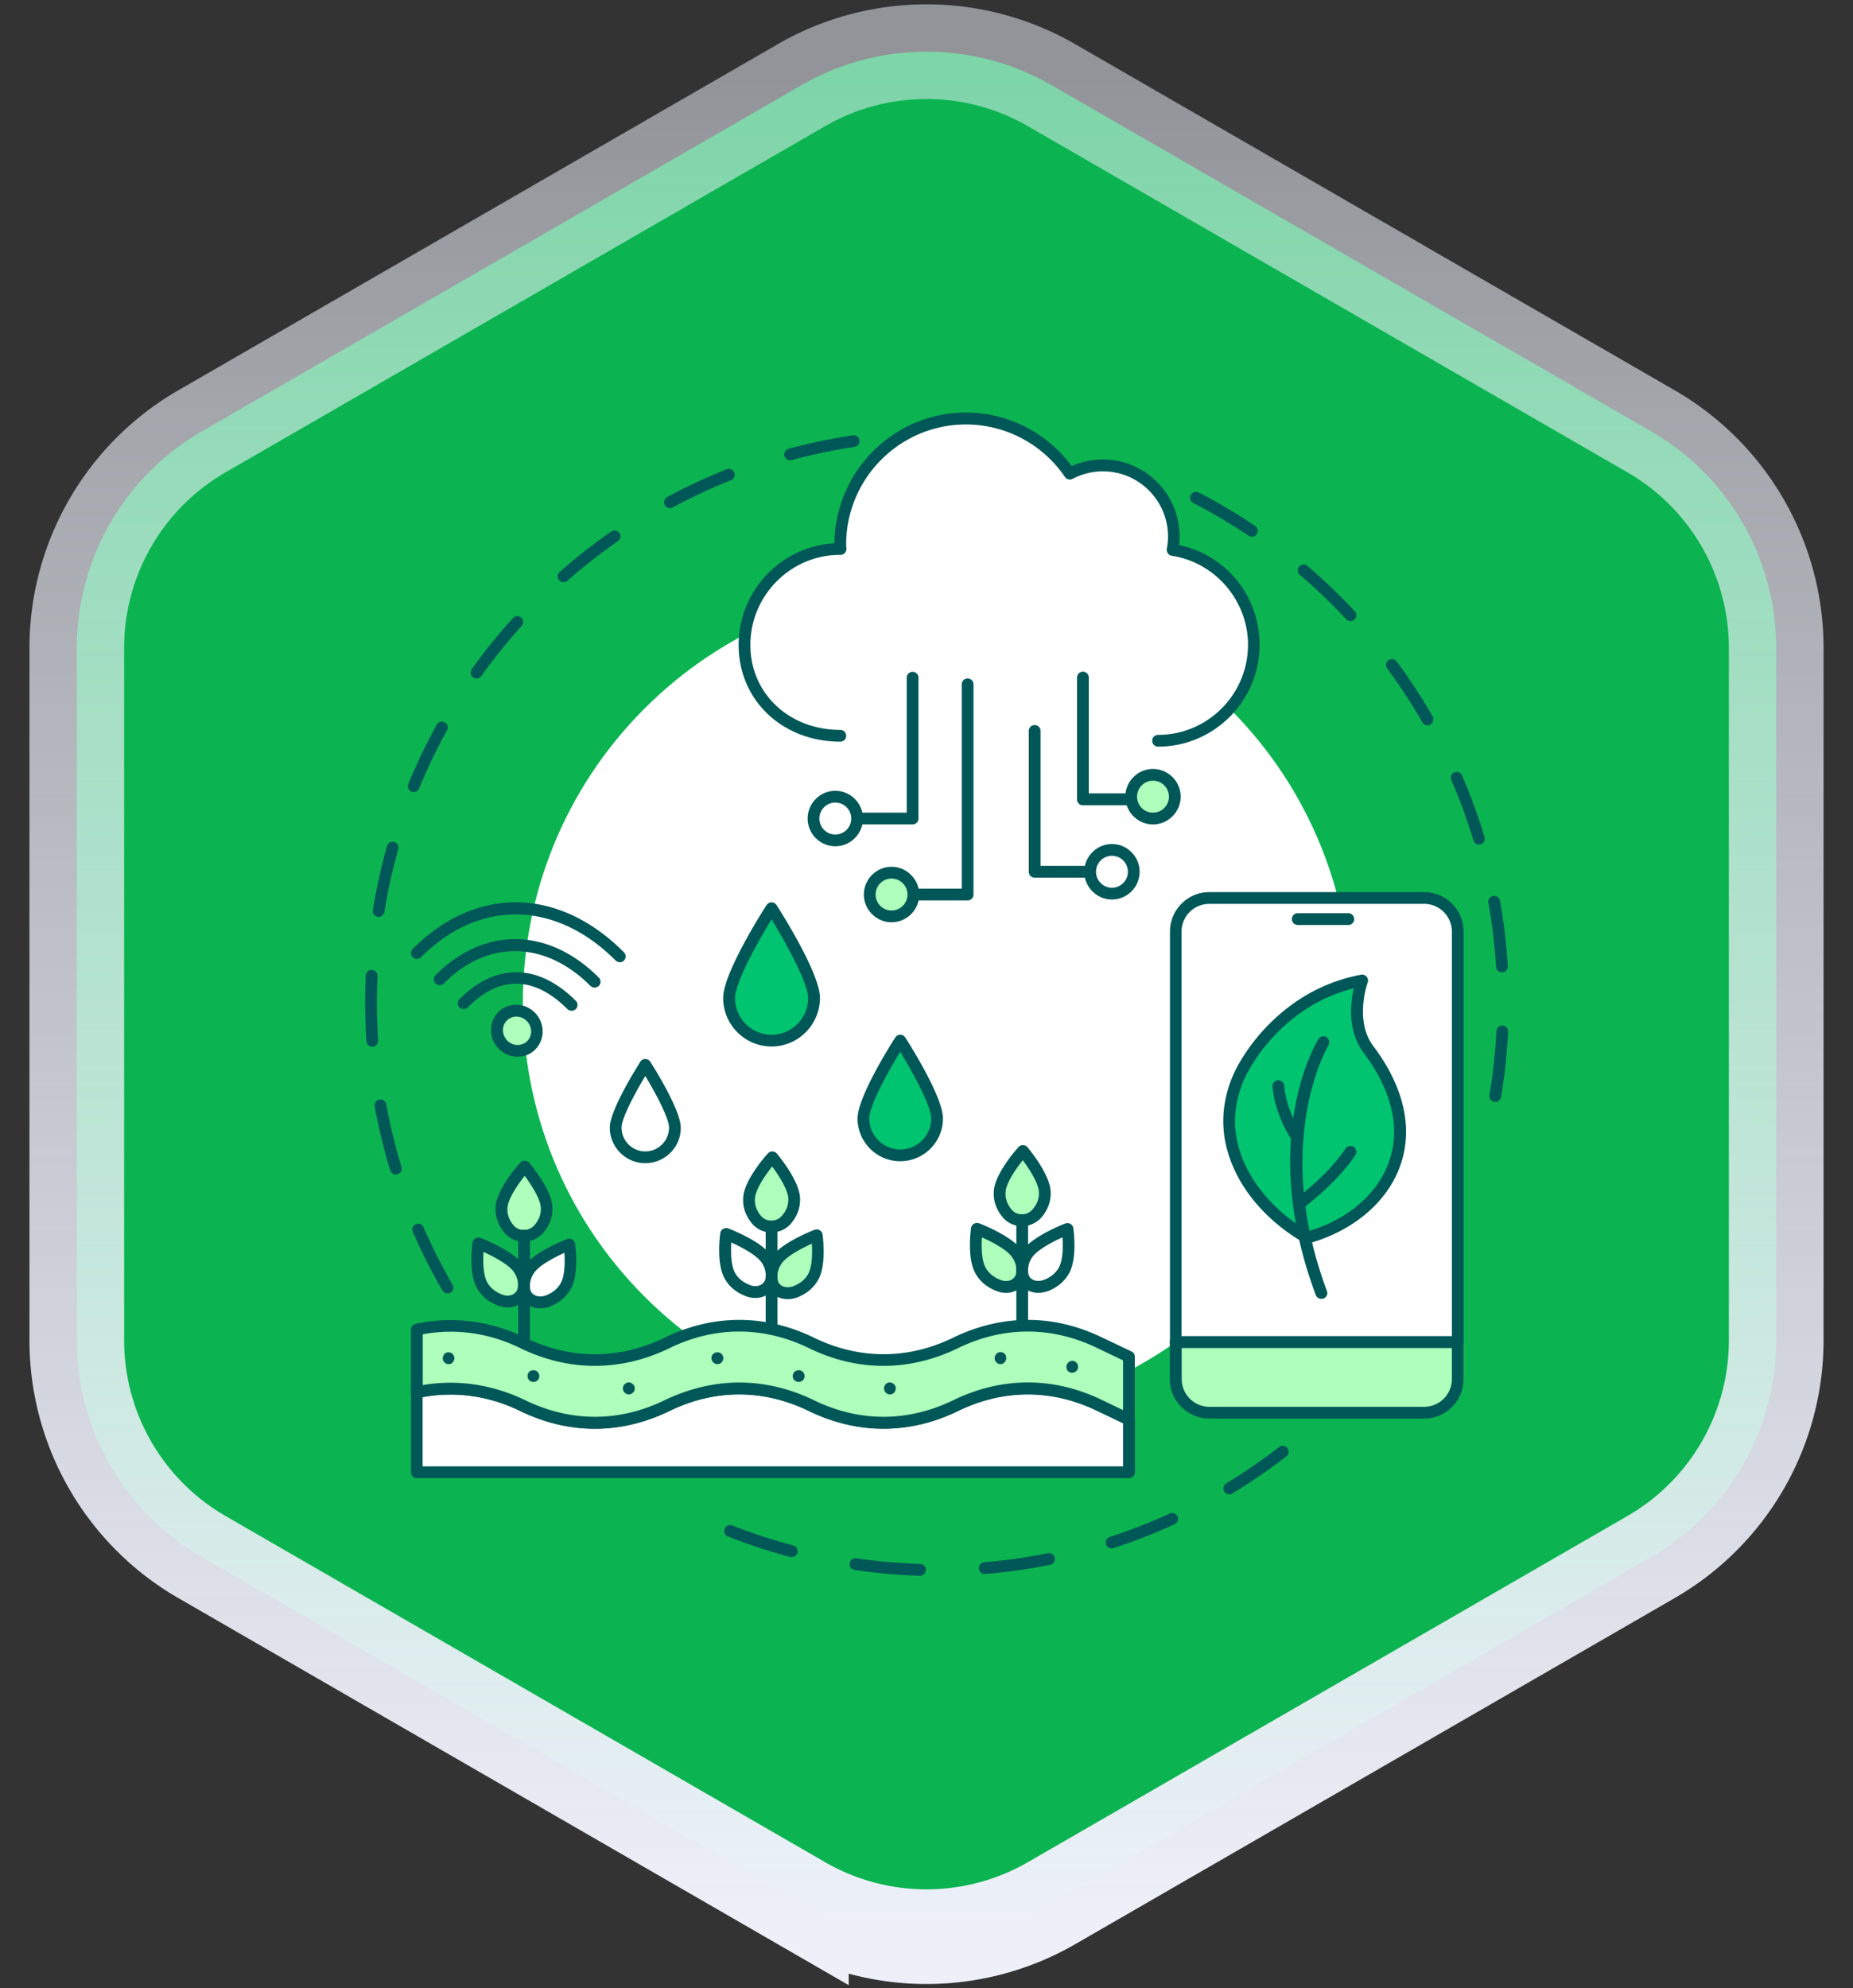 <svg width="274" height="294" fill="none" xmlns="http://www.w3.org/2000/svg"><rect width="100%" height="100%" fill="#333333" stroke="none"/><path d="M118.5 281.402a37.002 37.002 0 0037 0l88.646-51.18a37.001 37.001 0 0018.5-32.043V95.82a37.002 37.002 0 00-18.5-32.042L155.5 12.598a37 37 0 00-37 0l-88.645 51.18a37 37 0 00-18.5 32.042v102.36a37 37 0 0018.5 32.043l88.645 51.18z" fill="#0BB451" stroke="url(#paint0_linear)" stroke-width="14"/><g clip-path="url(#clip0)"><path d="M66.183 191.248a.895.895 0 01-.756-.423 83.316 83.316 0 01-4.38-8.672c-.2-.445 0-.958.445-1.136a.839.839 0 011.134.445 86.627 86.627 0 004.29 8.493c.245.424.111.959-.311 1.182a.916.916 0 01-.422.111zm-7.67-17.588a.854.854 0 01-.823-.624 86.89 86.89 0 01-2.29-9.429.882.882 0 01.69-1.025.88.88 0 011.022.691 88.999 88.999 0 002.246 9.251c.133.468-.111.958-.578 1.092-.111.022-.178.044-.267.044zm-3.468-18.903a.875.875 0 01-.867-.824 92.837 92.837 0 01-.178-5.596c0-1.359.022-2.741.089-4.101a.856.856 0 01.911-.825c.49.022.845.424.823.914a81.41 81.41 0 00-.089 4.035c0 1.828.067 3.678.178 5.483a.89.89 0 01-.8.937c-.023-.023-.045-.023-.067-.023zm.934-19.17c-.045 0-.09 0-.134-.023a.864.864 0 01-.711-1.003 85.652 85.652 0 012.09-9.473.865.865 0 011.067-.602.859.859 0 01.6 1.07c-.845 3.031-1.556 6.152-2.045 9.295-.09.424-.467.736-.867.736zm5.202-18.48a.882.882 0 01-.334-.067.851.851 0 01-.467-1.136 85.446 85.446 0 014.202-8.761c.245-.424.756-.58 1.178-.334a.852.852 0 01.334 1.181 82.066 82.066 0 00-4.113 8.582.866.866 0 01-.8.535zm9.292-16.785a.866.866 0 01-.711-1.382 79.341 79.341 0 016.091-7.557.873.873 0 011.223-.067c.356.334.378.87.067 1.226a82.528 82.528 0 00-5.958 7.4.887.887 0 01-.712.38zm12.85-14.244c-.245 0-.49-.09-.645-.29a.859.859 0 01.089-1.226 81.786 81.786 0 017.625-5.974.857.857 0 011.2.223c.267.401.178.936-.222 1.203-2.579 1.806-5.113 3.768-7.47 5.863a.912.912 0 01-.577.2zm15.74-10.945a.823.823 0 01-.757-.468.878.878 0 01.356-1.182c2.846-1.538 5.802-2.898 8.781-4.102a.877.877 0 011.134.49.88.88 0 01-.489 1.138 81.608 81.608 0 00-8.603 4.012.8.8 0 01-.423.112zm17.784-7.067a.901.901 0 01-.845-.646c-.133-.468.156-.936.623-1.07 3.112-.847 6.291-1.494 9.492-1.984a.874.874 0 01.979.736.875.875 0 01-.734.98 82.9 82.9 0 00-9.293 1.94.779.779 0 01-.222.044zM136.032 233h-.022a80.274 80.274 0 01-6.136-.424 65.585 65.585 0 01-3.512-.445.875.875 0 01-.734-.981.873.873 0 01.978-.736 92.02 92.02 0 003.446.424c2.001.2 4.024.334 6.025.401.489.022.867.423.845.892-.045.49-.423.869-.89.869zm9.582-.268a.87.87 0 01-.867-.802c-.045-.49.311-.892.8-.936a83.174 83.174 0 009.404-1.338.864.864 0 011.023.691.866.866 0 01-.69 1.026 81.587 81.587 0 01-9.603 1.359h-.067zm-28.545-2.496c-.066 0-.155 0-.222-.022a82.502 82.502 0 01-9.204-3.032.88.88 0 01-.489-1.137.876.876 0 011.134-.49c2.935 1.159 5.98 2.14 9.026 2.964a.89.89 0 01.622 1.07c-.133.379-.489.647-.867.647zm47.308-1.293a.883.883 0 01-.823-.602.859.859 0 01.556-1.092 85.628 85.628 0 008.848-3.455.88.88 0 011.156.423c.2.446 0 .959-.422 1.159a83.767 83.767 0 01-9.026 3.522c-.111.045-.2.045-.289.045zm17.407-7.98a.923.923 0 01-.756-.424.895.895 0 01.289-1.204 85.31 85.31 0 007.825-5.372.877.877 0 011.223.156.883.883 0 01-.156 1.226 84.638 84.638 0 01-8.003 5.484.684.684 0 01-.422.134zm39.304-58.025c-.044 0-.089 0-.133-.022-.467-.089-.801-.535-.712-1.003.289-1.694.512-3.433.69-5.127.155-1.427.266-2.898.333-4.325.022-.49.422-.869.911-.825a.87.87 0 01.823.914c-.067 1.472-.2 2.965-.333 4.414a84.738 84.738 0 01-.712 5.239.863.863 0 01-.867.735zm1.001-19.17a.875.875 0 01-.867-.825 84.489 84.489 0 00-1.134-9.452.848.848 0 01.711-1.003.847.847 0 011.001.714 83.008 83.008 0 011.156 9.652.858.858 0 01-.823.914h-.044zm-3.402-18.881a.853.853 0 01-.822-.624 79.652 79.652 0 00-3.268-8.939.86.86 0 01.444-1.137c.445-.178.956.022 1.134.446a84.623 84.623 0 013.335 9.117c.133.468-.111.959-.578 1.092a.78.78 0 01-.245.045zm-7.603-17.633a.844.844 0 01-.756-.445 85.548 85.548 0 00-5.202-7.958c-.289-.38-.2-.937.178-1.226.378-.29.934-.201 1.223.178a84.885 84.885 0 015.313 8.114.863.863 0 01-.311 1.181c-.134.134-.289.156-.445.156zm-11.382-15.425a.928.928 0 01-.645-.268 83.183 83.183 0 00-6.869-6.576.879.879 0 01-.089-1.226.873.873 0 011.223-.089 86.513 86.513 0 017.002 6.71.855.855 0 01-.044 1.226.936.936 0 01-.578.223zm-14.584-12.461a.847.847 0 01-.489-.156 83.879 83.879 0 00-8.181-4.837.876.876 0 01.801-1.56 80.47 80.47 0 018.336 4.948c.4.267.512.802.245 1.204a.828.828 0 01-.712.401z" fill="#005757"/><path d="M181.871 191.665c23.918-23.983 23.918-62.867 0-86.85-23.918-23.983-62.697-23.983-86.615 0-23.918 23.983-23.918 62.867 0 86.85 23.918 23.983 62.697 23.983 86.615 0z" fill="#fff"/><path d="M171.246 109.528c7.826 0 14.161-6.353 14.161-14.2 0-7.11-5.224-12.973-12.004-14.02.111-.647.2-1.294.2-1.985 0-5.817-4.691-10.521-10.493-10.521-1.756 0-3.424.446-4.891 1.204-3.357-4.904-8.981-8.137-15.362-8.137-10.27 0-18.585 8.337-18.585 18.636 0 .2.022.424.022.624h-.022c-7.825 0-14.161 6.353-14.161 14.2 0 7.846 6.336 13.419 14.161 13.419l46.974.78z" fill="#fff"/><path d="M171.246 110.398a.856.856 0 01-.867-.87c0-.49.378-.869.867-.869 7.336 0 13.294-5.974 13.294-13.33 0-6.51-4.846-12.171-11.271-13.152-.244-.045-.444-.156-.578-.357a1 1 0 01-.155-.669c.111-.624.178-1.226.178-1.805 0-5.328-4.313-9.652-9.627-9.652-1.578 0-3.09.379-4.49 1.114a.88.88 0 01-1.134-.29 17.701 17.701 0 00-14.628-7.757c-9.759 0-17.718 7.958-17.718 17.766 0 .112 0 .2.022.312 0 .09.022.2.022.29a.97.97 0 01-.244.646.92.92 0 01-.712.268c-7.269 0-13.249 5.974-13.249 13.33 0 7.156 5.713 12.55 13.294 12.55.489 0 .867.379.867.87 0 .49-.378.869-.867.869-8.559 0-15.028-6.13-15.028-14.289 0-8.025 6.269-14.6 14.161-15.046.133-10.7 8.803-19.327 19.452-19.327 6.18 0 11.96 2.943 15.628 7.913a11.307 11.307 0 014.602-.98c6.269 0 11.36 5.104 11.36 11.39 0 .424-.022.848-.066 1.271 6.936 1.471 11.893 7.535 11.893 14.735.022 8.292-6.736 15.069-15.006 15.069z" fill="#005757"/><path d="M143.08 133.135h-12.561a.855.855 0 01-.867-.869c0-.491.378-.87.867-.87h11.694v-30.205c0-.49.378-.869.867-.869s.867.379.867.869v31.075c0 .49-.378.869-.867.869zm24.031-14.066h-6.98a.855.855 0 01-.867-.869v-18.012c0-.49.378-.87.867-.87s.867.38.867.87v17.12h6.113c.489 0 .867.379.867.869 0 .513-.378.892-.867.892z" fill="#005757"/><path d="M134.943 121.9h-11.916a.855.855 0 01-.867-.869c0-.491.378-.87.867-.87h11.049V100.21c0-.49.378-.869.867-.869s.867.379.867.869v20.821a.87.87 0 01-.867.869z" fill="#005757"/><path d="M126.656 121.772a3.232 3.232 0 00-2.396-3.888 3.222 3.222 0 00-3.878 2.403 3.232 3.232 0 002.396 3.888 3.223 3.223 0 003.878-2.403z" fill="#fff"/><path d="M123.516 125.132c-2.245 0-4.09-1.85-4.09-4.101 0-2.252 1.845-4.102 4.09-4.102 2.246 0 4.091 1.85 4.091 4.102 0 2.251-1.845 4.101-4.091 4.101zm0-6.464a2.36 2.36 0 00-2.356 2.363 2.36 2.36 0 002.356 2.362 2.36 2.36 0 002.357-2.362 2.36 2.36 0 00-2.357-2.363zm41.394 11.101h-11.915a.856.856 0 01-.867-.87v-20.82c0-.49.378-.869.867-.869s.867.379.867.869v19.951h11.048c.49 0 .867.379.867.869 0 .491-.377.87-.867.87z" fill="#005757"/><path d="M166.703 131.188a3.24 3.24 0 000-4.571 3.218 3.218 0 00-4.559 0 3.238 3.238 0 000 4.571 3.216 3.216 0 004.559 0z" fill="#fff"/><path d="M164.421 133.001c-2.245 0-4.09-1.85-4.09-4.102 0-2.251 1.845-4.101 4.09-4.101 2.246 0 4.091 1.85 4.091 4.101 0 2.252-1.823 4.102-4.091 4.102zm0-6.465a2.36 2.36 0 00-2.356 2.363 2.36 2.36 0 002.356 2.363 2.361 2.361 0 002.357-2.363 2.361 2.361 0 00-2.357-2.363z" fill="#005757"/><path d="M134.961 133.014a3.232 3.232 0 00-2.396-3.888 3.222 3.222 0 00-3.878 2.402 3.233 3.233 0 002.396 3.889 3.223 3.223 0 003.878-2.403z" fill="#ADFFBB"/><path d="M131.831 136.367c-2.246 0-4.091-1.85-4.091-4.102 0-2.251 1.845-4.101 4.091-4.101 2.245 0 4.09 1.85 4.09 4.101a4.1 4.1 0 01-4.09 4.102zm0-6.464a2.36 2.36 0 00-2.357 2.362 2.361 2.361 0 002.357 2.363 2.36 2.36 0 002.356-2.363 2.375 2.375 0 00-2.356-2.362z" fill="#005757"/><path d="M172.771 120.083a3.238 3.238 0 000-4.571 3.217 3.217 0 00-4.558 0 3.238 3.238 0 000 4.571 3.215 3.215 0 004.558 0z" fill="#ADFFBB"/><path d="M170.49 121.9c-2.245 0-4.09-1.85-4.09-4.102 0-2.251 1.845-4.101 4.09-4.101 2.246 0 4.091 1.85 4.091 4.101 0 2.252-1.845 4.102-4.091 4.102zm0-6.464a2.36 2.36 0 00-2.356 2.362 2.36 2.36 0 002.356 2.363 2.36 2.36 0 002.357-2.363 2.36 2.36 0 00-2.357-2.362z" fill="#005757"/><path d="M141.435 207.788l-.223.112c-6.869 3.277-14.25 3.277-21.119 0l-.223-.112c-6.869-3.299-14.25-3.299-21.119 0l-.222.112c-6.87 3.299-14.25 3.299-21.12 0l-.222-.112c-5.046-2.407-10.36-3.054-15.54-1.917v11.815h105.286v-7.802l-4.401-2.096c-6.847-3.299-14.228-3.299-21.097 0z" fill="#fff"/><path d="M166.934 218.555H61.648a.855.855 0 01-.867-.869v-11.815c0-.401.289-.758.689-.847 5.38-1.181 10.96-.49 16.117 1.984l.223.112c6.669 3.187 13.716 3.187 20.363 0l.222-.112c7.159-3.433 14.717-3.433 21.876 0l.222.112c6.669 3.187 13.694 3.187 20.364 0l.222-.112c7.158-3.433 14.717-3.433 21.853 0l4.402 2.096c.311.133.489.445.489.78v7.802c0 .468-.4.869-.889.869zm-104.42-1.739h103.553v-6.375l-3.913-1.872c-6.669-3.188-13.694-3.188-20.364 0l-.222.111c-7.158 3.433-14.717 3.433-21.875 0l-.223-.111c-6.669-3.188-13.716-3.188-20.363 0l-.222.111c-7.159 3.433-14.717 3.433-21.876 0l-.222-.111c-4.58-2.207-9.515-2.876-14.295-1.984v10.231h.023z" fill="#005757"/><path d="M162.554 198.493c-6.869-3.277-14.25-3.277-21.119 0l-.223.111c-6.869 3.299-14.25 3.277-21.119 0l-.223-.111c-6.869-3.299-14.25-3.299-21.119 0l-.222.111c-6.87 3.299-14.25 3.299-21.12 0l-.222-.111c-5.046-2.408-10.36-3.054-15.54-1.917v9.273c5.18-1.137 10.516-.49 15.54 1.917l.222.112c6.87 3.299 14.25 3.299 21.12 0l.222-.112c6.869-3.299 14.25-3.299 21.119 0l.223.112c6.869 3.299 14.25 3.299 21.119 0l.223-.112c6.869-3.277 14.25-3.277 21.119 0l4.402 2.095v-9.273l-4.402-2.095z" fill="#ADFFBB"/><path d="M130.652 211.244c-3.668 0-7.358-.847-10.937-2.564l-.222-.111c-6.67-3.188-13.717-3.188-20.364 0l-.222.111c-7.159 3.433-14.717 3.433-21.876 0l-.222-.111c-4.802-2.296-9.982-2.943-14.984-1.851a.796.796 0 01-.733-.178.89.89 0 01-.334-.669v-9.273a.88.88 0 01.69-.847c5.38-1.181 10.96-.49 16.117 1.984l.222.112c6.67 3.187 13.717 3.187 20.364 0l.222-.112c7.158-3.433 14.717-3.433 21.875 0l.223.112c6.669 3.187 13.694 3.187 20.363 0l.223-.112c7.158-3.433 14.717-3.433 21.853 0l4.401 2.095c.312.134.489.446.489.781v9.273c0 .29-.155.579-.4.735a.873.873 0 01-.844.045l-4.402-2.095c-6.669-3.188-13.694-3.188-20.364 0l-.222.111c-3.557 1.717-7.247 2.564-10.916 2.564zm-21.341-6.822c3.668 0 7.358.848 10.937 2.564l.223.111c6.669 3.188 13.694 3.188 20.363 0l.223-.111c7.158-3.433 14.717-3.433 21.853 0l3.156 1.516v-7.356l-3.912-1.873c-6.669-3.188-13.694-3.188-20.364 0l-.222.112c-7.158 3.432-14.717 3.432-21.853 0l-.222-.112c-6.67-3.188-13.717-3.188-20.364 0l-.222.112c-7.159 3.432-14.717 3.432-21.876 0l-.222-.112c-4.58-2.207-9.515-2.875-14.294-1.984v7.512c5.046-.869 10.226-.111 15.05 2.185l.222.111c6.67 3.188 13.717 3.188 20.364 0l.222-.111c3.579-1.694 7.27-2.564 10.938-2.564z" fill="#005757"/><path d="M78.876 204.333a.912.912 0 01-.622-.245.916.916 0 010-1.248c.044-.045.089-.067.133-.112.045-.022.09-.044.156-.067a.416.416 0 01.156-.044.85.85 0 01.333 0c.045 0 .111.022.156.044.044.023.11.045.155.067a.6.6 0 01.134.112.895.895 0 01.266.624.844.844 0 01-.266.624c-.134.156-.356.245-.6.245zm14.117 1.851a.856.856 0 01-.623-.268.843.843 0 01-.266-.624c0-.045 0-.112.022-.178a.41.41 0 01.045-.156c.022-.045.044-.112.089-.157a.589.589 0 01.11-.133c.045-.045.09-.067.134-.112.045-.022.089-.067.156-.089a.416.416 0 01.155-.044c.267-.067.578.044.778.245.045.044.067.089.112.133.022.045.066.09.088.157a.41.41 0 01.045.156c.022.044.022.111.022.178a.894.894 0 01-.067.334.842.842 0 01-.2.29.854.854 0 01-.289.201.65.65 0 01-.31.067zm13.094-4.481a.88.88 0 01-.333-.067.83.83 0 01-.289-.201.892.892 0 01-.267-.624c0-.044 0-.111.022-.178.022-.045.022-.111.045-.156.022-.045.044-.111.089-.156a.57.57 0 01.111-.134c.311-.312.911-.312 1.222 0 .045.045.067.089.112.134.022.045.066.089.089.156a.417.417 0 01.044.156c.022.045.022.111.022.178a.916.916 0 01-.244.624.83.83 0 01-.289.201.885.885 0 01-.334.067zm12.005 2.63a.88.88 0 01-.333-.067 1.2 1.2 0 01-.289-.178.915.915 0 01-.245-.624c0-.067 0-.112.022-.178 0-.045.022-.112.045-.156.022-.045.044-.112.089-.157a.568.568 0 01.111-.133c.044-.045.089-.067.133-.112.045-.022.089-.044.156-.067a.413.413 0 01.155-.044.853.853 0 01.334 0c.067 0 .111.022.155.044.045.023.112.045.156.067a.578.578 0 01.133.112c.045.044.067.089.112.133.022.045.066.09.089.157a.412.412 0 01.044.156c0 .066.022.111.022.178a.88.88 0 01-.267.624.764.764 0 01-.289.178.799.799 0 01-.333.067zm13.494 1.85a.857.857 0 01-.8-.557.885.885 0 01-.067-.334c0-.223.089-.446.245-.624.044-.045.089-.067.133-.112.045-.022.089-.067.156-.089a.415.415 0 01.155-.045.9.9 0 01.778.246c.045.044.067.089.112.133.022.045.066.089.089.156a.422.422 0 01.044.156.444.444 0 01.022.179.903.903 0 01-.066.334c-.045.112-.112.201-.178.29a.878.878 0 01-.623.267zm16.362-4.48a.838.838 0 01-.622-.268.876.876 0 01-.245-.624c0-.223.089-.446.245-.624a.9.9 0 01.778-.245c.067.022.111.022.155.044.045.023.112.045.156.067a.876.876 0 01.378.736.915.915 0 01-.245.624.742.742 0 01-.6.29zm10.582 1.27a.898.898 0 01-.333-.066.81.81 0 01-.267-.179c-.178-.156-.245-.379-.245-.624 0-.067 0-.111.023-.178.022-.045.022-.112.044-.156.022-.045.045-.112.089-.156.022-.045.067-.089.111-.134.045-.045.089-.067.134-.112.044-.022.088-.066.155-.089a.417.417 0 01.156-.044.812.812 0 01.333 0c.045.022.111.022.156.044.044.023.111.045.155.089.045.023.089.067.134.112a.918.918 0 01.244.624.849.849 0 01-.555.803c-.112.066-.223.066-.334.066zm-92.192-1.27a.84.84 0 01-.622-.268c-.09-.067-.134-.178-.178-.267a.42.42 0 01-.044-.156c-.023-.045-.023-.112-.023-.179 0-.222.09-.445.245-.624.044-.044.089-.067.133-.111.045-.022.111-.067.156-.089a.4.4 0 01.155-.045.904.904 0 01.779.245.877.877 0 01.244.624c0 .067 0 .112-.022.179-.023.044-.023.111-.045.156-.022.044-.044.089-.089.156a.612.612 0 01-.11.134 1.032 1.032 0 01-.267.2c-.09.023-.2.045-.312.045z" fill="#005757"/><path d="M148.882 179.367c1.134 1.382 3.246 1.427 4.424.067.711-.803 1.289-1.895 1.178-3.322-.178-2.34-3.223-5.951-3.223-5.951l-.023.022s-3.156 3.522-3.401 5.84c-.156 1.405.378 2.519 1.045 3.344z" fill="#ADFFBB"/><path d="M151.127 181.306h-.066a3.733 3.733 0 01-2.846-1.382c-.956-1.181-1.401-2.541-1.245-3.967.267-2.542 3.268-5.952 3.624-6.331l.133-.134a.893.893 0 011.201.134c.333.401 3.223 3.901 3.423 6.442.111 1.427-.378 2.809-1.378 3.968a3.854 3.854 0 01-2.846 1.27zm-1.578-2.496a1.96 1.96 0 001.534.735h.044c.578 0 1.134-.245 1.534-.691.712-.802 1.023-1.694.956-2.675-.111-1.337-1.445-3.366-2.379-4.636-.978 1.226-2.378 3.254-2.534 4.57-.111.98.178 1.872.845 2.697z" fill="#005757"/><path d="M151.127 188.306c-.178 1.56-1.845 2.385-3.512 1.739-.978-.379-2.023-1.07-2.668-2.274-1.067-1.984-.511-6.108-.511-6.108h.022s4.357 1.694 5.78 3.5c.845 1.114 1 2.229.889 3.143z" fill="#ADFFBB"/><path d="M148.771 191.159c-.489 0-.978-.089-1.467-.29-1.423-.557-2.468-1.449-3.113-2.675-1.178-2.162-.667-6.174-.6-6.62a.775.775 0 01.356-.58.89.89 0 01.667-.156c.044 0 .133.023.177.045.467.178 4.624 1.828 6.136 3.767.867 1.115 1.223 2.408 1.067 3.767a2.986 2.986 0 01-1.467 2.252 3.273 3.273 0 01-1.756.49zm-3.579-8.203c-.089 1.382-.045 3.366.511 4.414.444.847 1.2 1.471 2.223 1.872.6.245 1.245.223 1.712-.067.244-.156.556-.446.622-.958.111-.892-.133-1.739-.711-2.475-.8-1.047-2.912-2.14-4.357-2.786z" fill="#005757"/><path d="M151.194 188.306c.178 1.56 1.845 2.385 3.512 1.739.979-.379 2.023-1.07 2.668-2.274 1.067-1.984.511-6.108.511-6.108h-.022s-4.357 1.694-5.78 3.5c-.867 1.114-1 2.229-.889 3.143z" fill="#fff"/><path d="M153.55 191.159a3.457 3.457 0 01-1.756-.468 3.025 3.025 0 01-1.467-2.251c-.156-1.36.2-2.653 1.067-3.768 1.512-1.939 5.669-3.588 6.136-3.767a.413.413 0 01.155-.044.882.882 0 01.667.156c.2.133.334.356.356.579.067.446.578 4.459-.6 6.621-.645 1.204-1.712 2.118-3.113 2.675-.466.156-.978.267-1.445.267zm-1.511-2.942c.066.535.378.825.622.958.467.268 1.089.29 1.712.067 1.023-.401 1.778-1.025 2.223-1.872.578-1.07.6-3.032.511-4.414-1.445.647-3.557 1.761-4.357 2.786-.578.736-.8 1.561-.711 2.475z" fill="#005757"/><path d="M151.149 196.398a.856.856 0 01-.867-.87v-15.113c0-.491.378-.87.867-.87.49 0 .867.379.867.87v15.113c0 .491-.377.87-.867.87z" fill="#005757"/><path d="M111.823 180.303c1.134 1.382 3.246 1.427 4.424.067.711-.802 1.289-1.895 1.178-3.321-.178-2.341-3.223-5.952-3.223-5.952l-.023.022s-3.156 3.522-3.401 5.841c-.156 1.426.378 2.518 1.045 3.343z" fill="#ADFFBB"/><path d="M114.068 182.242h-.067a3.733 3.733 0 01-2.845-1.382c-.956-1.181-1.401-2.541-1.245-3.967.267-2.542 3.268-5.952 3.624-6.331l.133-.134a.892.892 0 011.2.134c.334.401 3.224 3.901 3.424 6.442.111 1.427-.378 2.809-1.378 3.968a3.892 3.892 0 01-2.846 1.27zm-1.578-2.496c.378.468.933.735 1.534.735h.044c.578 0 1.134-.245 1.534-.691.712-.802 1.023-1.694.956-2.675-.111-1.337-1.445-3.366-2.379-4.636-.978 1.226-2.378 3.254-2.534 4.592-.111.958.178 1.85.845 2.675z" fill="#005757"/><path d="M114.046 189.086c-.178 1.56-1.845 2.385-3.513 1.739-.978-.379-2.023-1.07-2.667-2.274-1.067-1.984-.512-6.108-.512-6.108h.023s4.357 1.694 5.78 3.5c.844 1.114 1 2.207.889 3.143z" fill="#fff"/><path d="M111.689 191.917c-.489 0-.978-.089-1.467-.29-1.423-.557-2.467-1.449-3.112-2.675-1.178-2.162-.667-6.175-.6-6.62a.772.772 0 01.355-.58.883.883 0 01.667-.156c.045 0 .134.022.178.045.467.178 4.624 1.827 6.136 3.767.867 1.114 1.223 2.407 1.067 3.767a2.985 2.985 0 01-1.467 2.251c-.512.335-1.112.491-1.757.491zm-3.557-8.203c-.088 1.382-.044 3.366.512 4.413.444.847 1.2 1.472 2.223 1.873.6.245 1.245.223 1.712-.067.244-.156.555-.446.622-.959.111-.891-.133-1.738-.711-2.474-.823-1.025-2.912-2.14-4.358-2.786z" fill="#005757"/><path d="M114.113 189.264c.177 1.561 1.845 2.385 3.512 1.739.978-.379 2.023-1.07 2.668-2.274 1.067-1.984.511-6.108.511-6.108h-.022s-4.357 1.694-5.78 3.5c-.845 1.092-1.001 2.207-.889 3.143z" fill="#ADFFBB"/><path d="M116.469 192.095a3.454 3.454 0 01-1.756-.468 3.022 3.022 0 01-1.467-2.251c-.156-1.36.2-2.653 1.067-3.768 1.511-1.939 5.669-3.588 6.135-3.767a.422.422 0 01.156-.044c.245-.045.489 0 .667.156.2.133.333.356.356.579.066.446.578 4.459-.601 6.621-.644 1.204-1.711 2.117-3.112 2.675a4.054 4.054 0 01-1.445.267zm3.579-8.203c-1.445.646-3.557 1.761-4.357 2.786-.578.736-.823 1.583-.711 2.475.066.535.378.825.622.958.467.268 1.089.29 1.712.067 1.023-.401 1.778-1.025 2.223-1.872.556-1.048.6-3.032.511-4.414z" fill="#005757"/><path d="M114.09 197.334a.856.856 0 01-.867-.87v-15.113c0-.491.378-.87.867-.87s.867.379.867.87v15.113c0 .491-.4.87-.867.87z" fill="#005757"/><path d="M75.23 181.685c1.134 1.382 3.246 1.427 4.425.067.711-.802 1.289-1.895 1.178-3.321-.178-2.341-3.224-5.952-3.224-5.952l-.022.022s-3.157 3.522-3.401 5.841c-.156 1.404.378 2.519 1.045 3.343z" fill="#ADFFBB"/><path d="M77.454 183.602h-.067a3.733 3.733 0 01-2.846-1.382c-.956-1.181-1.4-2.541-1.245-3.968.267-2.541 3.268-5.951 3.624-6.33.045-.045.09-.09.156-.134a.884.884 0 011.178.134c.334.401 3.224 3.901 3.424 6.442.11 1.426-.378 2.809-1.379 3.968a3.818 3.818 0 01-2.845 1.27zm-1.556-2.474a1.96 1.96 0 001.534.736h.044a2.06 2.06 0 001.534-.691c.711-.803 1.022-1.695.956-2.675-.111-1.338-1.445-3.366-2.379-4.637-.978 1.226-2.379 3.254-2.534 4.592-.111.958.178 1.85.845 2.675z" fill="#005757"/><path d="M77.41 190.49c-.179 1.561-1.846 2.385-3.513 1.739-.978-.379-2.023-1.07-2.668-2.274-1.067-1.984-.511-6.108-.511-6.108h.022s4.357 1.695 5.78 3.5c.845 1.115 1 2.207.89 3.143z" fill="#ADFFBB"/><path d="M75.053 193.321a3.82 3.82 0 01-1.468-.29c-1.422-.557-2.467-1.449-3.112-2.675-1.178-2.162-.667-6.174-.6-6.62a.775.775 0 01.356-.58.89.89 0 01.667-.156c.044 0 .133.023.177.045.467.178 4.625 1.828 6.136 3.767.867 1.115 1.223 2.408 1.067 3.767a2.988 2.988 0 01-1.467 2.252c-.511.334-1.134.49-1.756.49zm-3.557-8.203c-.09 1.382-.045 3.366.511 4.414.445.847 1.2 1.471 2.223 1.872.6.245 1.245.223 1.712-.067.245-.156.556-.446.623-.958.11-.892-.134-1.739-.712-2.475-.822-1.025-2.912-2.14-4.357-2.786z" fill="#005757"/><path d="M77.52 190.624c.178 1.56 1.846 2.385 3.513 1.739.978-.379 2.023-1.07 2.668-2.274 1.067-1.984.51-6.108.51-6.108h-.021s-4.358 1.694-5.78 3.5c-.845 1.115-1 2.229-.89 3.143z" fill="#fff"/><path d="M79.877 193.455a3.455 3.455 0 01-1.756-.468 3.026 3.026 0 01-1.468-2.252c-.155-1.359.2-2.652 1.067-3.767 1.512-1.939 5.67-3.589 6.136-3.767a.418.418 0 01.156-.045.891.891 0 01.667.156c.2.134.333.357.355.58.067.446.578 4.458-.6 6.62-.644 1.204-1.712 2.118-3.112 2.675a4.032 4.032 0 01-1.445.268zm-1.49-2.943c.067.535.378.825.623.959.467.268 1.09.29 1.712.067 1.022-.401 1.778-1.026 2.223-1.873.578-1.047.6-3.031.511-4.413-1.445.646-3.557 1.761-4.357 2.786-.578.758-.823 1.583-.712 2.474z" fill="#005757"/><path d="M77.498 198.716a.855.855 0 01-.867-.869v-15.136c0-.491.378-.87.867-.87.49 0 .867.379.867.87v15.113c0 .491-.4.892-.867.892z" fill="#005757"/><path d="M138.545 165.368c0 3.009-2.446 5.461-5.447 5.461s-5.447-2.452-5.447-5.461c0-3.009 5.447-11.502 5.447-11.502s5.447 8.493 5.447 11.502z" fill="#00C46F"/><path d="M133.12 171.699c-3.49 0-6.313-2.831-6.313-6.331 0-3.188 5.002-11.079 5.58-11.97a.884.884 0 01.733-.402c.289 0 .578.156.734.402.578.891 5.58 8.782 5.58 11.97 0 3.5-2.846 6.331-6.314 6.331zm0-16.184c-1.734 2.831-4.579 7.914-4.579 9.853 0 2.519 2.045 4.592 4.579 4.592a4.594 4.594 0 004.58-4.592c-.023-1.939-2.868-7.022-4.58-9.853z" fill="#005757"/><path d="M120.36 147.58c0 3.477-2.802 6.308-6.292 6.308-3.49 0-6.269-2.831-6.269-6.308 0-3.478 6.291-13.264 6.291-13.264s6.27 9.786 6.27 13.264z" fill="#00C46F"/><path d="M114.09 154.735c-3.934 0-7.158-3.21-7.158-7.178 0-3.633 5.758-12.728 6.425-13.731a.886.886 0 01.733-.401c.289 0 .578.156.734.401.667 1.025 6.425 10.12 6.425 13.731-.022 3.968-3.224 7.178-7.159 7.178zm0-18.792c-2 3.255-5.402 9.318-5.402 11.637 0 2.987 2.423 5.416 5.402 5.416s5.403-2.429 5.403-5.416c0-2.319-3.424-8.382-5.403-11.637z" fill="#005757"/><path d="M99.818 166.728a4.38 4.38 0 11-8.759 0c0-2.43 4.38-9.273 4.38-9.273s4.38 6.843 4.38 9.273z" fill="#fff"/><path d="M95.416 171.988c-2.89 0-5.246-2.362-5.246-5.26 0-2.608 4.068-9.006 4.513-9.742a.888.888 0 01.733-.401c.29 0 .578.156.734.401.467.714 4.513 7.134 4.513 9.742.022 2.898-2.334 5.26-5.247 5.26zm0-12.884c-1.578 2.608-3.512 6.264-3.512 7.624a3.525 3.525 0 003.512 3.522 3.525 3.525 0 003.513-3.522c0-1.36-1.912-4.994-3.513-7.624zm-10.893-9.652a.954.954 0 01-.622-.245c-3.424-3.433-8.76-6.264-14.74-.245a.871.871 0 01-1.222 0 .876.876 0 010-1.226c5.38-5.395 11.649-5.306 17.207.245a.876.876 0 010 1.226.954.954 0 01-.623.245z" fill="#005757"/><path d="M87.924 146.019a.954.954 0 01-.622-.245c-6.692-6.71-15.206-6.866-21.675-.357a.87.87 0 01-1.223 0 .876.876 0 010-1.226c7.225-7.244 16.696-7.088 24.143.357a.876.876 0 010 1.226.954.954 0 01-.623.245z" fill="#005757"/><path d="M91.66 142.274a.954.954 0 01-.622-.245c-8.893-8.917-20.186-9.095-28.79-.49a.871.871 0 01-1.222 0 .876.876 0 010-1.226c9.337-9.363 21.608-9.184 31.234.49a.876.876 0 010 1.226.858.858 0 01-.6.245z" fill="#005757"/><path d="M78.499 150.344c1.178 1.181 1.222 3.053.089 4.19-1.134 1.137-3.002 1.115-4.18-.067-1.178-1.181-1.223-3.053-.089-4.19 1.134-1.137 3.001-1.115 4.18.067z" fill="#ADFFBB"/><path d="M76.542 156.251h-.066a3.914 3.914 0 01-2.713-1.159 3.934 3.934 0 01-1.156-2.72 3.753 3.753 0 011.067-2.719c1.468-1.472 3.89-1.449 5.403.066a3.936 3.936 0 011.156 2.72 3.757 3.757 0 01-1.068 2.72 3.619 3.619 0 01-2.623 1.092zm-.2-5.93c-.511 0-1.022.201-1.4.58a2.024 2.024 0 00-.578 1.449c.022.557.244 1.092.644 1.516.4.401.934.646 1.512.646.556 0 1.067-.2 1.445-.579.378-.379.578-.892.578-1.449a2.334 2.334 0 00-.645-1.516c-.444-.446-1-.647-1.556-.647z" fill="#005757"/><path d="M215.53 198.426v5.484c0 2.742-2.223 4.971-4.957 4.971h-31.768c-2.735 0-4.958-2.229-4.958-4.971v-5.484h41.683z" fill="#ADFFBB"/><path d="M210.595 209.75h-31.79c-3.201 0-5.825-2.608-5.825-5.84v-5.484c0-.49.378-.869.867-.869h41.683c.489 0 .867.379.867.869v5.484c.023 3.232-2.601 5.84-5.802 5.84zm-35.858-10.455v4.615c0 2.251 1.822 4.101 4.09 4.101h31.768a4.1 4.1 0 004.091-4.101v-4.615h-39.949z" fill="#005757"/><path d="M215.53 137.749v60.677h-41.66v-60.677c0-2.742 2.223-4.971 4.957-4.971h31.768c2.735 0 4.935 2.229 4.935 4.971z" fill="#fff"/><path d="M215.53 199.295h-41.661a.855.855 0 01-.867-.869v-60.677c0-3.21 2.601-5.84 5.825-5.84h31.768c3.201 0 5.824 2.608 5.824 5.84v60.677c0 .49-.4.869-.889.869zm-40.794-1.738h39.949v-59.808c0-2.251-1.823-4.102-4.09-4.102h-31.79a4.1 4.1 0 00-4.091 4.102v59.808h.022z" fill="#005757"/><path d="M199.368 136.768h-7.469a.855.855 0 01-.867-.869c0-.491.378-.869.867-.869h7.469c.49 0 .867.378.867.869 0 .49-.377.869-.867.869z" fill="#005757"/><path d="M201.414 144.971s-.445 1.204-.667 2.898c-.267 2.096-.156 4.994 1.623 7.356 5.535 7.379 5.691 14.2 2.69 19.327-2.357 4.012-6.603 7-11.761 8.448 0 0-8.981-4.592-11.16-13.842-.911-3.812-.2-7.825 1.69-11.235 1.156-2.118 3.179-4.904 6.069-7.379 2.912-2.519 6.736-4.703 11.516-5.573z" fill="#00C46F"/><path d="M193.299 183.87a.87.87 0 01-.4-.089c-.378-.201-9.359-4.882-11.604-14.423-.912-3.901-.289-8.114 1.778-11.859.889-1.605 2.868-4.726 6.269-7.623 3.513-3.01 7.514-4.927 11.916-5.752.311-.066.623.067.823.29.2.245.266.58.155.87 0 .022-.422 1.136-.6 2.697-.222 1.872-.178 4.57 1.445 6.71 5.313 7.066 6.269 14.266 2.734 20.307-2.445 4.146-6.802 7.289-12.271 8.85-.089 0-.156.022-.245.022zm6.87-37.739c-3.535.891-6.803 2.585-9.693 5.06-3.179 2.719-5.046 5.64-5.869 7.155-1.867 3.366-2.445 7.134-1.623 10.611 1.845 7.824 8.893 12.216 10.427 13.107 4.89-1.449 8.736-4.28 10.893-7.958 3.157-5.394 2.223-11.903-2.623-18.368-1.979-2.63-2.068-5.796-1.779-7.98.067-.624.178-1.159.267-1.627z" fill="#005757"/><path d="M195.389 192.051a.894.894 0 01-.822-.557c-8.559-22.871 0-37.249.378-37.851a.884.884 0 011.2-.29c.4.245.534.78.289 1.204-.089.134-8.448 14.289-.222 36.335a.858.858 0 01-.512 1.114c-.111.023-.2.045-.311.045z" fill="#005757"/><path d="M191.877 168.288s-2.468-3.477-2.846-7.713l2.846 7.713z" fill="#fff"/><path d="M191.877 169.158a.928.928 0 01-.712-.357c-.111-.156-2.623-3.723-3.001-8.136-.044-.491.311-.892.8-.937a.87.87 0 01.934.803c.334 3.923 2.646 7.245 2.668 7.267.289.401.178.936-.2 1.226a1.14 1.14 0 01-.489.134z" fill="#005757"/><path d="M192.477 177.695s4.602-3.455 7.18-7.378l-7.18 7.378z" fill="#fff"/><path d="M192.499 178.565a.798.798 0 01-.689-.357c-.289-.379-.2-.936.178-1.226.044-.045 4.513-3.411 6.98-7.156a.867.867 0 111.445.959c-2.645 4.012-7.203 7.445-7.403 7.601a.753.753 0 01-.511.179z" fill="#005757"/></g><defs><linearGradient id="paint0_linear" x1="137" y1="284" x2="137" y2="10" gradientUnits="userSpaceOnUse"><stop stop-color="#EDF0F9"/><stop offset="1" stop-color="#F1F5FF" stop-opacity=".5"/></linearGradient><clipPath id="clip0"><path fill="#fff" transform="translate(54 61)" d="M0 0h169v172H0z"/></clipPath></defs></svg>